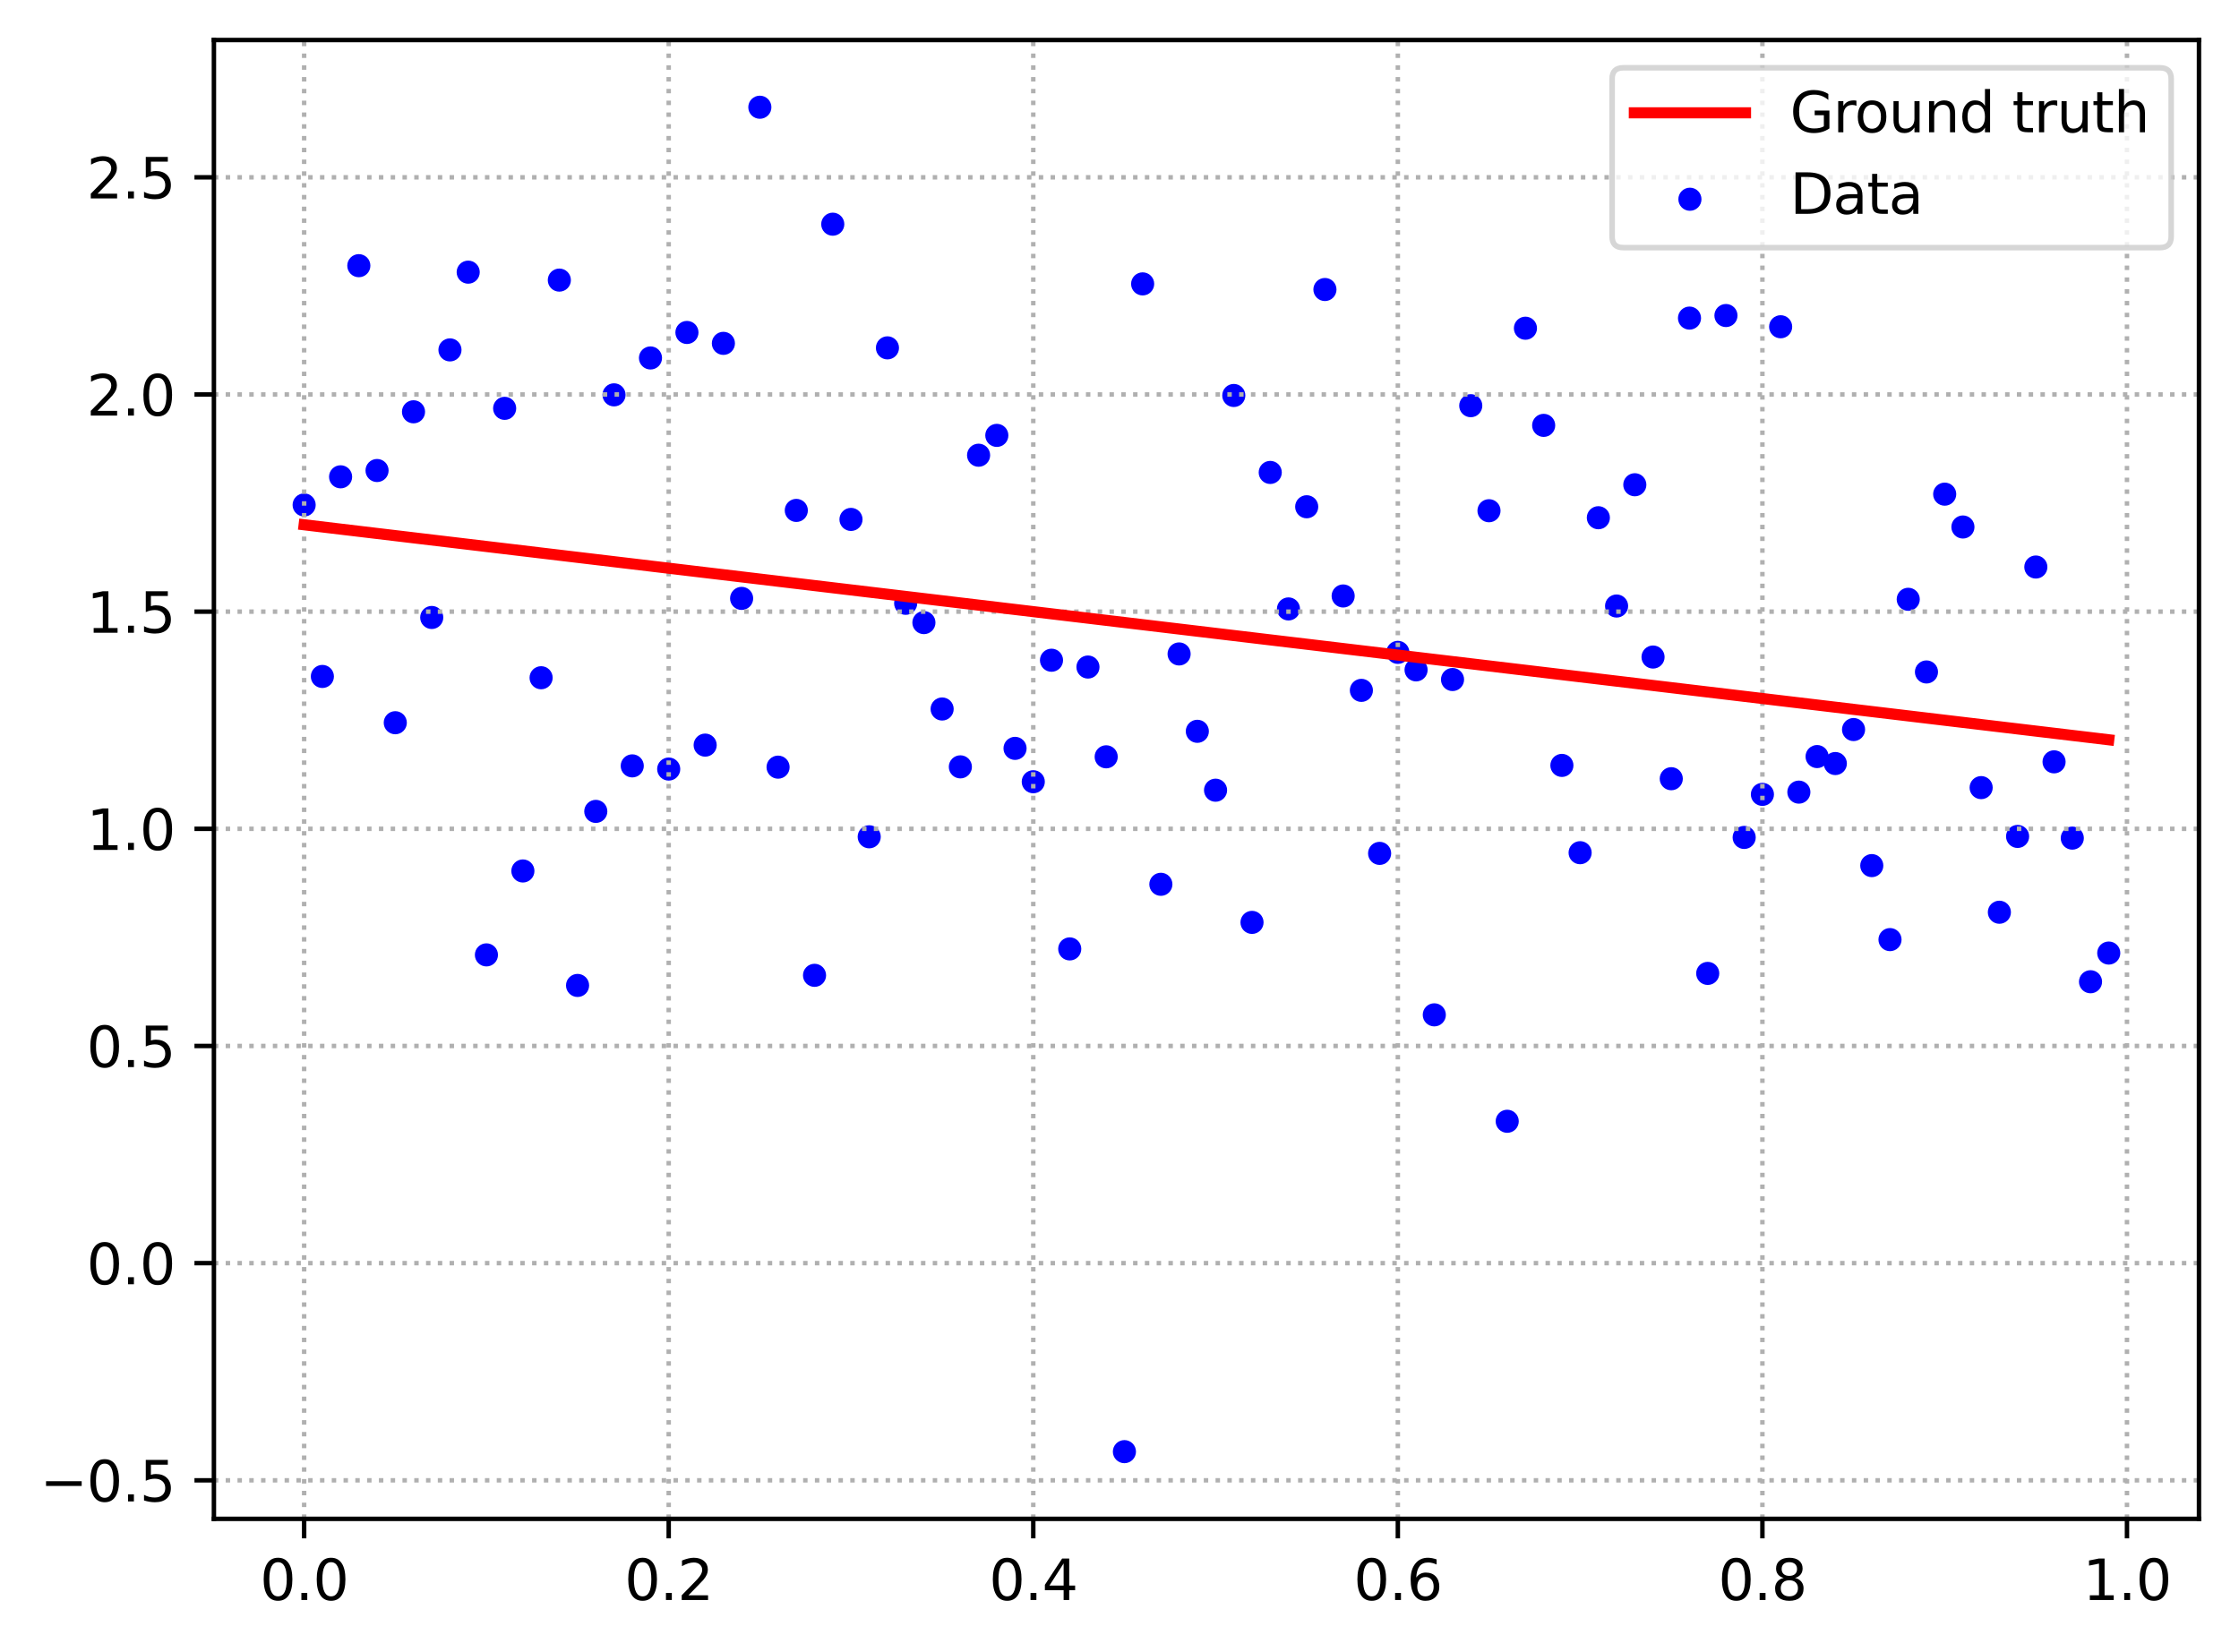 <?xml version="1.0" encoding="utf-8" standalone="no"?>
<!DOCTYPE svg PUBLIC "-//W3C//DTD SVG 1.1//EN"
  "http://www.w3.org/Graphics/SVG/1.1/DTD/svg11.dtd">
<svg xmlns:xlink="http://www.w3.org/1999/xlink" width="402.803pt" height="297.19pt" viewBox="0 0 402.803 297.19" xmlns="http://www.w3.org/2000/svg" version="1.1">
 <defs>
  <style type="text/css">*{stroke-linejoin: round; stroke-linecap: butt}</style>
 </defs>
 <g id="figure_1">
  <g id="patch_1">
   <path d="M 0 297.19 
L 402.803 297.19 
L 402.803 0 
L 0 0 
z
" style="fill: #ffffff"/>
  </g>
  <g id="axes_1">
   <g id="patch_2">
    <path d="M 38.483 273.312 
L 395.603 273.312 
L 395.603 7.2 
L 38.483 7.2 
z
" style="fill: #ffffff"/>
   </g>
   <g id="PathCollection_1">
    <defs>
     <path id="mc134d3440d" d="M 0 1.581 
C 0.419 1.581 0.822 1.415 1.118 1.118 
C 1.415 0.822 1.581 0.419 1.581 0 
C 1.581 -0.419 1.415 -0.822 1.118 -1.118 
C 0.822 -1.415 0.419 -1.581 0 -1.581 
C -0.419 -1.581 -0.822 -1.415 -1.118 -1.118 
C -1.415 -0.822 -1.581 -0.419 -1.581 0 
C -1.581 0.419 -1.415 0.822 -1.118 1.118 
C -0.822 1.415 -0.419 1.581 0 1.581 
z
" style="stroke: #0000ff"/>
    </defs>
    <g clip-path="url(#pfe460ed546)">
     <use xlink:href="#mc134d3440d" x="54.716" y="90.862" style="fill: #0000ff; stroke: #0000ff"/>
     <use xlink:href="#mc134d3440d" x="57.995" y="121.723" style="fill: #0000ff; stroke: #0000ff"/>
     <use xlink:href="#mc134d3440d" x="61.274" y="85.801" style="fill: #0000ff; stroke: #0000ff"/>
     <use xlink:href="#mc134d3440d" x="64.554" y="47.807" style="fill: #0000ff; stroke: #0000ff"/>
     <use xlink:href="#mc134d3440d" x="67.833" y="84.666" style="fill: #0000ff; stroke: #0000ff"/>
     <use xlink:href="#mc134d3440d" x="71.112" y="130.05" style="fill: #0000ff; stroke: #0000ff"/>
     <use xlink:href="#mc134d3440d" x="74.392" y="74.101" style="fill: #0000ff; stroke: #0000ff"/>
     <use xlink:href="#mc134d3440d" x="77.671" y="111.11" style="fill: #0000ff; stroke: #0000ff"/>
     <use xlink:href="#mc134d3440d" x="80.95" y="62.962" style="fill: #0000ff; stroke: #0000ff"/>
     <use xlink:href="#mc134d3440d" x="84.23" y="48.974" style="fill: #0000ff; stroke: #0000ff"/>
     <use xlink:href="#mc134d3440d" x="87.509" y="171.825" style="fill: #0000ff; stroke: #0000ff"/>
     <use xlink:href="#mc134d3440d" x="90.788" y="73.48" style="fill: #0000ff; stroke: #0000ff"/>
     <use xlink:href="#mc134d3440d" x="94.068" y="156.726" style="fill: #0000ff; stroke: #0000ff"/>
     <use xlink:href="#mc134d3440d" x="97.347" y="121.956" style="fill: #0000ff; stroke: #0000ff"/>
     <use xlink:href="#mc134d3440d" x="100.626" y="50.404" style="fill: #0000ff; stroke: #0000ff"/>
     <use xlink:href="#mc134d3440d" x="103.906" y="177.324" style="fill: #0000ff; stroke: #0000ff"/>
     <use xlink:href="#mc134d3440d" x="107.185" y="146.006" style="fill: #0000ff; stroke: #0000ff"/>
     <use xlink:href="#mc134d3440d" x="110.464" y="71.051" style="fill: #0000ff; stroke: #0000ff"/>
     <use xlink:href="#mc134d3440d" x="113.744" y="137.816" style="fill: #0000ff; stroke: #0000ff"/>
     <use xlink:href="#mc134d3440d" x="117.023" y="64.413" style="fill: #0000ff; stroke: #0000ff"/>
     <use xlink:href="#mc134d3440d" x="120.302" y="138.388" style="fill: #0000ff; stroke: #0000ff"/>
     <use xlink:href="#mc134d3440d" x="123.582" y="59.825" style="fill: #0000ff; stroke: #0000ff"/>
     <use xlink:href="#mc134d3440d" x="126.861" y="134.079" style="fill: #0000ff; stroke: #0000ff"/>
     <use xlink:href="#mc134d3440d" x="130.14" y="61.785" style="fill: #0000ff; stroke: #0000ff"/>
     <use xlink:href="#mc134d3440d" x="133.42" y="107.679" style="fill: #0000ff; stroke: #0000ff"/>
     <use xlink:href="#mc134d3440d" x="136.699" y="19.296" style="fill: #0000ff; stroke: #0000ff"/>
     <use xlink:href="#mc134d3440d" x="139.978" y="138.045" style="fill: #0000ff; stroke: #0000ff"/>
     <use xlink:href="#mc134d3440d" x="143.258" y="91.846" style="fill: #0000ff; stroke: #0000ff"/>
     <use xlink:href="#mc134d3440d" x="146.537" y="175.505" style="fill: #0000ff; stroke: #0000ff"/>
     <use xlink:href="#mc134d3440d" x="149.816" y="40.342" style="fill: #0000ff; stroke: #0000ff"/>
     <use xlink:href="#mc134d3440d" x="153.096" y="93.466" style="fill: #0000ff; stroke: #0000ff"/>
     <use xlink:href="#mc134d3440d" x="156.375" y="150.576" style="fill: #0000ff; stroke: #0000ff"/>
     <use xlink:href="#mc134d3440d" x="159.654" y="62.596" style="fill: #0000ff; stroke: #0000ff"/>
     <use xlink:href="#mc134d3440d" x="162.934" y="108.561" style="fill: #0000ff; stroke: #0000ff"/>
     <use xlink:href="#mc134d3440d" x="166.213" y="112.033" style="fill: #0000ff; stroke: #0000ff"/>
     <use xlink:href="#mc134d3440d" x="169.492" y="127.58" style="fill: #0000ff; stroke: #0000ff"/>
     <use xlink:href="#mc134d3440d" x="172.772" y="137.992" style="fill: #0000ff; stroke: #0000ff"/>
     <use xlink:href="#mc134d3440d" x="176.051" y="81.913" style="fill: #0000ff; stroke: #0000ff"/>
     <use xlink:href="#mc134d3440d" x="179.33" y="78.345" style="fill: #0000ff; stroke: #0000ff"/>
     <use xlink:href="#mc134d3440d" x="182.61" y="134.665" style="fill: #0000ff; stroke: #0000ff"/>
     <use xlink:href="#mc134d3440d" x="185.889" y="140.67" style="fill: #0000ff; stroke: #0000ff"/>
     <use xlink:href="#mc134d3440d" x="189.168" y="118.805" style="fill: #0000ff; stroke: #0000ff"/>
     <use xlink:href="#mc134d3440d" x="192.448" y="170.751" style="fill: #0000ff; stroke: #0000ff"/>
     <use xlink:href="#mc134d3440d" x="195.727" y="120.03" style="fill: #0000ff; stroke: #0000ff"/>
     <use xlink:href="#mc134d3440d" x="199.006" y="136.184" style="fill: #0000ff; stroke: #0000ff"/>
     <use xlink:href="#mc134d3440d" x="202.286" y="261.216" style="fill: #0000ff; stroke: #0000ff"/>
     <use xlink:href="#mc134d3440d" x="205.565" y="51.085" style="fill: #0000ff; stroke: #0000ff"/>
     <use xlink:href="#mc134d3440d" x="208.844" y="159.124" style="fill: #0000ff; stroke: #0000ff"/>
     <use xlink:href="#mc134d3440d" x="212.124" y="117.675" style="fill: #0000ff; stroke: #0000ff"/>
     <use xlink:href="#mc134d3440d" x="215.403" y="131.595" style="fill: #0000ff; stroke: #0000ff"/>
     <use xlink:href="#mc134d3440d" x="218.682" y="142.192" style="fill: #0000ff; stroke: #0000ff"/>
     <use xlink:href="#mc134d3440d" x="221.962" y="71.164" style="fill: #0000ff; stroke: #0000ff"/>
     <use xlink:href="#mc134d3440d" x="225.241" y="165.979" style="fill: #0000ff; stroke: #0000ff"/>
     <use xlink:href="#mc134d3440d" x="228.52" y="85.012" style="fill: #0000ff; stroke: #0000ff"/>
     <use xlink:href="#mc134d3440d" x="231.8" y="109.574" style="fill: #0000ff; stroke: #0000ff"/>
     <use xlink:href="#mc134d3440d" x="235.079" y="91.189" style="fill: #0000ff; stroke: #0000ff"/>
     <use xlink:href="#mc134d3440d" x="238.359" y="52.096" style="fill: #0000ff; stroke: #0000ff"/>
     <use xlink:href="#mc134d3440d" x="241.638" y="107.242" style="fill: #0000ff; stroke: #0000ff"/>
     <use xlink:href="#mc134d3440d" x="244.917" y="124.227" style="fill: #0000ff; stroke: #0000ff"/>
     <use xlink:href="#mc134d3440d" x="248.197" y="153.561" style="fill: #0000ff; stroke: #0000ff"/>
     <use xlink:href="#mc134d3440d" x="251.476" y="117.389" style="fill: #0000ff; stroke: #0000ff"/>
     <use xlink:href="#mc134d3440d" x="254.755" y="120.541" style="fill: #0000ff; stroke: #0000ff"/>
     <use xlink:href="#mc134d3440d" x="258.035" y="182.615" style="fill: #0000ff; stroke: #0000ff"/>
     <use xlink:href="#mc134d3440d" x="261.314" y="122.278" style="fill: #0000ff; stroke: #0000ff"/>
     <use xlink:href="#mc134d3440d" x="264.593" y="73" style="fill: #0000ff; stroke: #0000ff"/>
     <use xlink:href="#mc134d3440d" x="267.873" y="91.903" style="fill: #0000ff; stroke: #0000ff"/>
     <use xlink:href="#mc134d3440d" x="271.152" y="201.768" style="fill: #0000ff; stroke: #0000ff"/>
     <use xlink:href="#mc134d3440d" x="274.431" y="59.062" style="fill: #0000ff; stroke: #0000ff"/>
     <use xlink:href="#mc134d3440d" x="277.711" y="76.544" style="fill: #0000ff; stroke: #0000ff"/>
     <use xlink:href="#mc134d3440d" x="280.99" y="137.731" style="fill: #0000ff; stroke: #0000ff"/>
     <use xlink:href="#mc134d3440d" x="284.269" y="153.439" style="fill: #0000ff; stroke: #0000ff"/>
     <use xlink:href="#mc134d3440d" x="287.549" y="93.163" style="fill: #0000ff; stroke: #0000ff"/>
     <use xlink:href="#mc134d3440d" x="290.828" y="109.05" style="fill: #0000ff; stroke: #0000ff"/>
     <use xlink:href="#mc134d3440d" x="294.107" y="87.229" style="fill: #0000ff; stroke: #0000ff"/>
     <use xlink:href="#mc134d3440d" x="297.387" y="118.23" style="fill: #0000ff; stroke: #0000ff"/>
     <use xlink:href="#mc134d3440d" x="300.666" y="140.125" style="fill: #0000ff; stroke: #0000ff"/>
     <use xlink:href="#mc134d3440d" x="303.945" y="57.24" style="fill: #0000ff; stroke: #0000ff"/>
     <use xlink:href="#mc134d3440d" x="307.225" y="175.158" style="fill: #0000ff; stroke: #0000ff"/>
     <use xlink:href="#mc134d3440d" x="310.504" y="56.779" style="fill: #0000ff; stroke: #0000ff"/>
     <use xlink:href="#mc134d3440d" x="313.783" y="150.692" style="fill: #0000ff; stroke: #0000ff"/>
     <use xlink:href="#mc134d3440d" x="317.063" y="142.944" style="fill: #0000ff; stroke: #0000ff"/>
     <use xlink:href="#mc134d3440d" x="320.342" y="58.799" style="fill: #0000ff; stroke: #0000ff"/>
     <use xlink:href="#mc134d3440d" x="323.621" y="142.539" style="fill: #0000ff; stroke: #0000ff"/>
     <use xlink:href="#mc134d3440d" x="326.901" y="136.14" style="fill: #0000ff; stroke: #0000ff"/>
     <use xlink:href="#mc134d3440d" x="330.18" y="137.395" style="fill: #0000ff; stroke: #0000ff"/>
     <use xlink:href="#mc134d3440d" x="333.459" y="131.279" style="fill: #0000ff; stroke: #0000ff"/>
     <use xlink:href="#mc134d3440d" x="336.739" y="155.761" style="fill: #0000ff; stroke: #0000ff"/>
     <use xlink:href="#mc134d3440d" x="340.018" y="169.077" style="fill: #0000ff; stroke: #0000ff"/>
     <use xlink:href="#mc134d3440d" x="343.297" y="107.841" style="fill: #0000ff; stroke: #0000ff"/>
     <use xlink:href="#mc134d3440d" x="346.577" y="120.916" style="fill: #0000ff; stroke: #0000ff"/>
     <use xlink:href="#mc134d3440d" x="349.856" y="88.92" style="fill: #0000ff; stroke: #0000ff"/>
     <use xlink:href="#mc134d3440d" x="353.135" y="94.83" style="fill: #0000ff; stroke: #0000ff"/>
     <use xlink:href="#mc134d3440d" x="356.415" y="141.727" style="fill: #0000ff; stroke: #0000ff"/>
     <use xlink:href="#mc134d3440d" x="359.694" y="164.152" style="fill: #0000ff; stroke: #0000ff"/>
     <use xlink:href="#mc134d3440d" x="362.973" y="150.511" style="fill: #0000ff; stroke: #0000ff"/>
     <use xlink:href="#mc134d3440d" x="366.253" y="102.033" style="fill: #0000ff; stroke: #0000ff"/>
     <use xlink:href="#mc134d3440d" x="369.532" y="137.088" style="fill: #0000ff; stroke: #0000ff"/>
     <use xlink:href="#mc134d3440d" x="372.811" y="150.814" style="fill: #0000ff; stroke: #0000ff"/>
     <use xlink:href="#mc134d3440d" x="376.091" y="176.66" style="fill: #0000ff; stroke: #0000ff"/>
     <use xlink:href="#mc134d3440d" x="379.37" y="171.497" style="fill: #0000ff; stroke: #0000ff"/>
    </g>
   </g>
   <g id="matplotlib.axis_1">
    <g id="xtick_1">
     <g id="line2d_1">
      <path d="M 54.716 273.312 
L 54.716 7.2 
" clip-path="url(#pfe460ed546)" style="fill: none; stroke-dasharray: 0.8,1.32; stroke-dashoffset: 0; stroke: #b0b0b0; stroke-width: 0.8"/>
     </g>
     <g id="line2d_2">
      <defs>
       <path id="m4304c8fb7a" d="M 0 0 
L 0 3.5 
" style="stroke: #000000; stroke-width: 0.8"/>
      </defs>
      <g>
       <use xlink:href="#m4304c8fb7a" x="54.716" y="273.312" style="stroke: #000000; stroke-width: 0.8"/>
      </g>
     </g>
     <g id="text_1">
      <!-- 0.0 -->
      <g transform="translate(46.764 287.91) scale(0.1 -0.1)">
       <defs>
        <path id="DejaVuSans-30" d="M 2034 4250 
Q 1547 4250 1301 3770 
Q 1056 3291 1056 2328 
Q 1056 1369 1301 889 
Q 1547 409 2034 409 
Q 2525 409 2770 889 
Q 3016 1369 3016 2328 
Q 3016 3291 2770 3770 
Q 2525 4250 2034 4250 
z
M 2034 4750 
Q 2819 4750 3233 4129 
Q 3647 3509 3647 2328 
Q 3647 1150 3233 529 
Q 2819 -91 2034 -91 
Q 1250 -91 836 529 
Q 422 1150 422 2328 
Q 422 3509 836 4129 
Q 1250 4750 2034 4750 
z
" transform="scale(0.016)"/>
        <path id="DejaVuSans-2e" d="M 684 794 
L 1344 794 
L 1344 0 
L 684 0 
L 684 794 
z
" transform="scale(0.016)"/>
       </defs>
       <use xlink:href="#DejaVuSans-30"/>
       <use xlink:href="#DejaVuSans-2e" x="63.623"/>
       <use xlink:href="#DejaVuSans-30" x="95.41"/>
      </g>
     </g>
    </g>
    <g id="xtick_2">
     <g id="line2d_3">
      <path d="M 120.302 273.312 
L 120.302 7.2 
" clip-path="url(#pfe460ed546)" style="fill: none; stroke-dasharray: 0.8,1.32; stroke-dashoffset: 0; stroke: #b0b0b0; stroke-width: 0.8"/>
     </g>
     <g id="line2d_4">
      <g>
       <use xlink:href="#m4304c8fb7a" x="120.302" y="273.312" style="stroke: #000000; stroke-width: 0.8"/>
      </g>
     </g>
     <g id="text_2">
      <!-- 0.2 -->
      <g transform="translate(112.351 287.91) scale(0.1 -0.1)">
       <defs>
        <path id="DejaVuSans-32" d="M 1228 531 
L 3431 531 
L 3431 0 
L 469 0 
L 469 531 
Q 828 903 1448 1529 
Q 2069 2156 2228 2338 
Q 2531 2678 2651 2914 
Q 2772 3150 2772 3378 
Q 2772 3750 2511 3984 
Q 2250 4219 1831 4219 
Q 1534 4219 1204 4116 
Q 875 4013 500 3803 
L 500 4441 
Q 881 4594 1212 4672 
Q 1544 4750 1819 4750 
Q 2544 4750 2975 4387 
Q 3406 4025 3406 3419 
Q 3406 3131 3298 2873 
Q 3191 2616 2906 2266 
Q 2828 2175 2409 1742 
Q 1991 1309 1228 531 
z
" transform="scale(0.016)"/>
       </defs>
       <use xlink:href="#DejaVuSans-30"/>
       <use xlink:href="#DejaVuSans-2e" x="63.623"/>
       <use xlink:href="#DejaVuSans-32" x="95.41"/>
      </g>
     </g>
    </g>
    <g id="xtick_3">
     <g id="line2d_5">
      <path d="M 185.889 273.312 
L 185.889 7.2 
" clip-path="url(#pfe460ed546)" style="fill: none; stroke-dasharray: 0.8,1.32; stroke-dashoffset: 0; stroke: #b0b0b0; stroke-width: 0.8"/>
     </g>
     <g id="line2d_6">
      <g>
       <use xlink:href="#m4304c8fb7a" x="185.889" y="273.312" style="stroke: #000000; stroke-width: 0.8"/>
      </g>
     </g>
     <g id="text_3">
      <!-- 0.4 -->
      <g transform="translate(177.938 287.91) scale(0.1 -0.1)">
       <defs>
        <path id="DejaVuSans-34" d="M 2419 4116 
L 825 1625 
L 2419 1625 
L 2419 4116 
z
M 2253 4666 
L 3047 4666 
L 3047 1625 
L 3713 1625 
L 3713 1100 
L 3047 1100 
L 3047 0 
L 2419 0 
L 2419 1100 
L 313 1100 
L 313 1709 
L 2253 4666 
z
" transform="scale(0.016)"/>
       </defs>
       <use xlink:href="#DejaVuSans-30"/>
       <use xlink:href="#DejaVuSans-2e" x="63.623"/>
       <use xlink:href="#DejaVuSans-34" x="95.41"/>
      </g>
     </g>
    </g>
    <g id="xtick_4">
     <g id="line2d_7">
      <path d="M 251.476 273.312 
L 251.476 7.2 
" clip-path="url(#pfe460ed546)" style="fill: none; stroke-dasharray: 0.8,1.32; stroke-dashoffset: 0; stroke: #b0b0b0; stroke-width: 0.8"/>
     </g>
     <g id="line2d_8">
      <g>
       <use xlink:href="#m4304c8fb7a" x="251.476" y="273.312" style="stroke: #000000; stroke-width: 0.8"/>
      </g>
     </g>
     <g id="text_4">
      <!-- 0.6 -->
      <g transform="translate(243.524 287.91) scale(0.1 -0.1)">
       <defs>
        <path id="DejaVuSans-36" d="M 2113 2584 
Q 1688 2584 1439 2293 
Q 1191 2003 1191 1497 
Q 1191 994 1439 701 
Q 1688 409 2113 409 
Q 2538 409 2786 701 
Q 3034 994 3034 1497 
Q 3034 2003 2786 2293 
Q 2538 2584 2113 2584 
z
M 3366 4563 
L 3366 3988 
Q 3128 4100 2886 4159 
Q 2644 4219 2406 4219 
Q 1781 4219 1451 3797 
Q 1122 3375 1075 2522 
Q 1259 2794 1537 2939 
Q 1816 3084 2150 3084 
Q 2853 3084 3261 2657 
Q 3669 2231 3669 1497 
Q 3669 778 3244 343 
Q 2819 -91 2113 -91 
Q 1303 -91 875 529 
Q 447 1150 447 2328 
Q 447 3434 972 4092 
Q 1497 4750 2381 4750 
Q 2619 4750 2861 4703 
Q 3103 4656 3366 4563 
z
" transform="scale(0.016)"/>
       </defs>
       <use xlink:href="#DejaVuSans-30"/>
       <use xlink:href="#DejaVuSans-2e" x="63.623"/>
       <use xlink:href="#DejaVuSans-36" x="95.41"/>
      </g>
     </g>
    </g>
    <g id="xtick_5">
     <g id="line2d_9">
      <path d="M 317.063 273.312 
L 317.063 7.2 
" clip-path="url(#pfe460ed546)" style="fill: none; stroke-dasharray: 0.8,1.32; stroke-dashoffset: 0; stroke: #b0b0b0; stroke-width: 0.8"/>
     </g>
     <g id="line2d_10">
      <g>
       <use xlink:href="#m4304c8fb7a" x="317.063" y="273.312" style="stroke: #000000; stroke-width: 0.8"/>
      </g>
     </g>
     <g id="text_5">
      <!-- 0.8 -->
      <g transform="translate(309.111 287.91) scale(0.1 -0.1)">
       <defs>
        <path id="DejaVuSans-38" d="M 2034 2216 
Q 1584 2216 1326 1975 
Q 1069 1734 1069 1313 
Q 1069 891 1326 650 
Q 1584 409 2034 409 
Q 2484 409 2743 651 
Q 3003 894 3003 1313 
Q 3003 1734 2745 1975 
Q 2488 2216 2034 2216 
z
M 1403 2484 
Q 997 2584 770 2862 
Q 544 3141 544 3541 
Q 544 4100 942 4425 
Q 1341 4750 2034 4750 
Q 2731 4750 3128 4425 
Q 3525 4100 3525 3541 
Q 3525 3141 3298 2862 
Q 3072 2584 2669 2484 
Q 3125 2378 3379 2068 
Q 3634 1759 3634 1313 
Q 3634 634 3220 271 
Q 2806 -91 2034 -91 
Q 1263 -91 848 271 
Q 434 634 434 1313 
Q 434 1759 690 2068 
Q 947 2378 1403 2484 
z
M 1172 3481 
Q 1172 3119 1398 2916 
Q 1625 2713 2034 2713 
Q 2441 2713 2670 2916 
Q 2900 3119 2900 3481 
Q 2900 3844 2670 4047 
Q 2441 4250 2034 4250 
Q 1625 4250 1398 4047 
Q 1172 3844 1172 3481 
z
" transform="scale(0.016)"/>
       </defs>
       <use xlink:href="#DejaVuSans-30"/>
       <use xlink:href="#DejaVuSans-2e" x="63.623"/>
       <use xlink:href="#DejaVuSans-38" x="95.41"/>
      </g>
     </g>
    </g>
    <g id="xtick_6">
     <g id="line2d_11">
      <path d="M 382.649 273.312 
L 382.649 7.2 
" clip-path="url(#pfe460ed546)" style="fill: none; stroke-dasharray: 0.8,1.32; stroke-dashoffset: 0; stroke: #b0b0b0; stroke-width: 0.8"/>
     </g>
     <g id="line2d_12">
      <g>
       <use xlink:href="#m4304c8fb7a" x="382.649" y="273.312" style="stroke: #000000; stroke-width: 0.8"/>
      </g>
     </g>
     <g id="text_6">
      <!-- 1.0 -->
      <g transform="translate(374.698 287.91) scale(0.1 -0.1)">
       <defs>
        <path id="DejaVuSans-31" d="M 794 531 
L 1825 531 
L 1825 4091 
L 703 3866 
L 703 4441 
L 1819 4666 
L 2450 4666 
L 2450 531 
L 3481 531 
L 3481 0 
L 794 0 
L 794 531 
z
" transform="scale(0.016)"/>
       </defs>
       <use xlink:href="#DejaVuSans-31"/>
       <use xlink:href="#DejaVuSans-2e" x="63.623"/>
       <use xlink:href="#DejaVuSans-30" x="95.41"/>
      </g>
     </g>
    </g>
   </g>
   <g id="matplotlib.axis_2">
    <g id="ytick_1">
     <g id="line2d_13">
      <path d="M 38.483 266.374 
L 395.603 266.374 
" clip-path="url(#pfe460ed546)" style="fill: none; stroke-dasharray: 0.8,1.32; stroke-dashoffset: 0; stroke: #b0b0b0; stroke-width: 0.8"/>
     </g>
     <g id="line2d_14">
      <defs>
       <path id="md9aa998b0c" d="M 0 0 
L -3.5 0 
" style="stroke: #000000; stroke-width: 0.8"/>
      </defs>
      <g>
       <use xlink:href="#md9aa998b0c" x="38.483" y="266.374" style="stroke: #000000; stroke-width: 0.8"/>
      </g>
     </g>
     <g id="text_7">
      <!-- −0.5 -->
      <g transform="translate(7.2 270.173) scale(0.1 -0.1)">
       <defs>
        <path id="DejaVuSans-2212" d="M 678 2272 
L 4684 2272 
L 4684 1741 
L 678 1741 
L 678 2272 
z
" transform="scale(0.016)"/>
        <path id="DejaVuSans-35" d="M 691 4666 
L 3169 4666 
L 3169 4134 
L 1269 4134 
L 1269 2991 
Q 1406 3038 1543 3061 
Q 1681 3084 1819 3084 
Q 2600 3084 3056 2656 
Q 3513 2228 3513 1497 
Q 3513 744 3044 326 
Q 2575 -91 1722 -91 
Q 1428 -91 1123 -41 
Q 819 9 494 109 
L 494 744 
Q 775 591 1075 516 
Q 1375 441 1709 441 
Q 2250 441 2565 725 
Q 2881 1009 2881 1497 
Q 2881 1984 2565 2268 
Q 2250 2553 1709 2553 
Q 1456 2553 1204 2497 
Q 953 2441 691 2322 
L 691 4666 
z
" transform="scale(0.016)"/>
       </defs>
       <use xlink:href="#DejaVuSans-2212"/>
       <use xlink:href="#DejaVuSans-30" x="83.789"/>
       <use xlink:href="#DejaVuSans-2e" x="147.412"/>
       <use xlink:href="#DejaVuSans-35" x="179.199"/>
      </g>
     </g>
    </g>
    <g id="ytick_2">
     <g id="line2d_15">
      <path d="M 38.483 227.296 
L 395.603 227.296 
" clip-path="url(#pfe460ed546)" style="fill: none; stroke-dasharray: 0.8,1.32; stroke-dashoffset: 0; stroke: #b0b0b0; stroke-width: 0.8"/>
     </g>
     <g id="line2d_16">
      <g>
       <use xlink:href="#md9aa998b0c" x="38.483" y="227.296" style="stroke: #000000; stroke-width: 0.8"/>
      </g>
     </g>
     <g id="text_8">
      <!-- 0.0 -->
      <g transform="translate(15.58 231.095) scale(0.1 -0.1)">
       <use xlink:href="#DejaVuSans-30"/>
       <use xlink:href="#DejaVuSans-2e" x="63.623"/>
       <use xlink:href="#DejaVuSans-30" x="95.41"/>
      </g>
     </g>
    </g>
    <g id="ytick_3">
     <g id="line2d_17">
      <path d="M 38.483 188.218 
L 395.603 188.218 
" clip-path="url(#pfe460ed546)" style="fill: none; stroke-dasharray: 0.8,1.32; stroke-dashoffset: 0; stroke: #b0b0b0; stroke-width: 0.8"/>
     </g>
     <g id="line2d_18">
      <g>
       <use xlink:href="#md9aa998b0c" x="38.483" y="188.218" style="stroke: #000000; stroke-width: 0.8"/>
      </g>
     </g>
     <g id="text_9">
      <!-- 0.5 -->
      <g transform="translate(15.58 192.017) scale(0.1 -0.1)">
       <use xlink:href="#DejaVuSans-30"/>
       <use xlink:href="#DejaVuSans-2e" x="63.623"/>
       <use xlink:href="#DejaVuSans-35" x="95.41"/>
      </g>
     </g>
    </g>
    <g id="ytick_4">
     <g id="line2d_19">
      <path d="M 38.483 149.14 
L 395.603 149.14 
" clip-path="url(#pfe460ed546)" style="fill: none; stroke-dasharray: 0.8,1.32; stroke-dashoffset: 0; stroke: #b0b0b0; stroke-width: 0.8"/>
     </g>
     <g id="line2d_20">
      <g>
       <use xlink:href="#md9aa998b0c" x="38.483" y="149.14" style="stroke: #000000; stroke-width: 0.8"/>
      </g>
     </g>
     <g id="text_10">
      <!-- 1.0 -->
      <g transform="translate(15.58 152.939) scale(0.1 -0.1)">
       <use xlink:href="#DejaVuSans-31"/>
       <use xlink:href="#DejaVuSans-2e" x="63.623"/>
       <use xlink:href="#DejaVuSans-30" x="95.41"/>
      </g>
     </g>
    </g>
    <g id="ytick_5">
     <g id="line2d_21">
      <path d="M 38.483 110.062 
L 395.603 110.062 
" clip-path="url(#pfe460ed546)" style="fill: none; stroke-dasharray: 0.8,1.32; stroke-dashoffset: 0; stroke: #b0b0b0; stroke-width: 0.8"/>
     </g>
     <g id="line2d_22">
      <g>
       <use xlink:href="#md9aa998b0c" x="38.483" y="110.062" style="stroke: #000000; stroke-width: 0.8"/>
      </g>
     </g>
     <g id="text_11">
      <!-- 1.5 -->
      <g transform="translate(15.58 113.861) scale(0.1 -0.1)">
       <use xlink:href="#DejaVuSans-31"/>
       <use xlink:href="#DejaVuSans-2e" x="63.623"/>
       <use xlink:href="#DejaVuSans-35" x="95.41"/>
      </g>
     </g>
    </g>
    <g id="ytick_6">
     <g id="line2d_23">
      <path d="M 38.483 70.984 
L 395.603 70.984 
" clip-path="url(#pfe460ed546)" style="fill: none; stroke-dasharray: 0.8,1.32; stroke-dashoffset: 0; stroke: #b0b0b0; stroke-width: 0.8"/>
     </g>
     <g id="line2d_24">
      <g>
       <use xlink:href="#md9aa998b0c" x="38.483" y="70.984" style="stroke: #000000; stroke-width: 0.8"/>
      </g>
     </g>
     <g id="text_12">
      <!-- 2.0 -->
      <g transform="translate(15.58 74.783) scale(0.1 -0.1)">
       <use xlink:href="#DejaVuSans-32"/>
       <use xlink:href="#DejaVuSans-2e" x="63.623"/>
       <use xlink:href="#DejaVuSans-30" x="95.41"/>
      </g>
     </g>
    </g>
    <g id="ytick_7">
     <g id="line2d_25">
      <path d="M 38.483 31.905 
L 395.603 31.905 
" clip-path="url(#pfe460ed546)" style="fill: none; stroke-dasharray: 0.8,1.32; stroke-dashoffset: 0; stroke: #b0b0b0; stroke-width: 0.8"/>
     </g>
     <g id="line2d_26">
      <g>
       <use xlink:href="#md9aa998b0c" x="38.483" y="31.905" style="stroke: #000000; stroke-width: 0.8"/>
      </g>
     </g>
     <g id="text_13">
      <!-- 2.5 -->
      <g transform="translate(15.58 35.705) scale(0.1 -0.1)">
       <use xlink:href="#DejaVuSans-32"/>
       <use xlink:href="#DejaVuSans-2e" x="63.623"/>
       <use xlink:href="#DejaVuSans-35" x="95.41"/>
      </g>
     </g>
    </g>
   </g>
   <g id="line2d_27">
    <path d="M 54.716 94.43 
L 57.995 94.821 
L 61.274 95.212 
L 64.554 95.603 
L 67.833 95.994 
L 71.112 96.384 
L 74.392 96.775 
L 77.671 97.166 
L 80.95 97.557 
L 84.23 97.947 
L 87.509 98.338 
L 90.788 98.729 
L 94.068 99.12 
L 97.347 99.511 
L 100.626 99.901 
L 103.906 100.292 
L 107.185 100.683 
L 110.464 101.074 
L 113.744 101.464 
L 117.023 101.855 
L 120.302 102.246 
L 123.582 102.637 
L 126.861 103.028 
L 130.14 103.418 
L 133.42 103.809 
L 136.699 104.2 
L 139.978 104.591 
L 143.258 104.982 
L 146.537 105.372 
L 149.816 105.763 
L 153.096 106.154 
L 156.375 106.545 
L 159.654 106.935 
L 162.934 107.326 
L 166.213 107.717 
L 169.492 108.108 
L 172.772 108.499 
L 176.051 108.889 
L 179.33 109.28 
L 182.61 109.671 
L 185.889 110.062 
L 189.168 110.452 
L 192.448 110.843 
L 195.727 111.234 
L 199.006 111.625 
L 202.286 112.016 
L 205.565 112.406 
L 208.844 112.797 
L 212.124 113.188 
L 215.403 113.579 
L 218.682 113.969 
L 221.962 114.36 
L 225.241 114.751 
L 228.52 115.142 
L 231.8 115.533 
L 235.079 115.923 
L 238.359 116.314 
L 241.638 116.705 
L 244.917 117.096 
L 248.197 117.487 
L 251.476 117.877 
L 254.755 118.268 
L 258.035 118.659 
L 261.314 119.05 
L 264.593 119.44 
L 267.873 119.831 
L 271.152 120.222 
L 274.431 120.613 
L 277.711 121.004 
L 280.99 121.394 
L 284.269 121.785 
L 287.549 122.176 
L 290.828 122.567 
L 294.107 122.957 
L 297.387 123.348 
L 300.666 123.739 
L 303.945 124.13 
L 307.225 124.521 
L 310.504 124.911 
L 313.783 125.302 
L 317.063 125.693 
L 320.342 126.084 
L 323.621 126.475 
L 326.901 126.865 
L 330.18 127.256 
L 333.459 127.647 
L 336.739 128.038 
L 340.018 128.428 
L 343.297 128.819 
L 346.577 129.21 
L 349.856 129.601 
L 353.135 129.992 
L 356.415 130.382 
L 359.694 130.773 
L 362.973 131.164 
L 366.253 131.555 
L 369.532 131.945 
L 372.811 132.336 
L 376.091 132.727 
L 379.37 133.118 
" clip-path="url(#pfe460ed546)" style="fill: none; stroke: #ff0000; stroke-width: 2; stroke-linecap: square"/>
   </g>
   <g id="patch_3">
    <path d="M 38.483 273.312 
L 38.483 7.2 
" style="fill: none; stroke: #000000; stroke-width: 0.8; stroke-linejoin: miter; stroke-linecap: square"/>
   </g>
   <g id="patch_4">
    <path d="M 395.603 273.312 
L 395.603 7.2 
" style="fill: none; stroke: #000000; stroke-width: 0.8; stroke-linejoin: miter; stroke-linecap: square"/>
   </g>
   <g id="patch_5">
    <path d="M 38.483 273.312 
L 395.603 273.312 
" style="fill: none; stroke: #000000; stroke-width: 0.8; stroke-linejoin: miter; stroke-linecap: square"/>
   </g>
   <g id="patch_6">
    <path d="M 38.483 7.2 
L 395.603 7.2 
" style="fill: none; stroke: #000000; stroke-width: 0.8; stroke-linejoin: miter; stroke-linecap: square"/>
   </g>
   <g id="legend_1">
    <g id="patch_7">
     <path d="M 292.022 44.556 
L 388.603 44.556 
Q 390.603 44.556 390.603 42.556 
L 390.603 14.2 
Q 390.603 12.2 388.603 12.2 
L 292.022 12.2 
Q 290.022 12.2 290.022 14.2 
L 290.022 42.556 
Q 290.022 44.556 292.022 44.556 
z
" style="fill: #ffffff; opacity: 0.8; stroke: #cccccc; stroke-linejoin: miter"/>
    </g>
    <g id="line2d_28">
     <path d="M 294.022 20.298 
L 304.022 20.298 
L 314.022 20.298 
" style="fill: none; stroke: #ff0000; stroke-width: 2; stroke-linecap: square"/>
    </g>
    <g id="text_14">
     <!-- Ground truth -->
     <g transform="translate(322.022 23.798) scale(0.1 -0.1)">
      <defs>
       <path id="DejaVuSans-47" d="M 3809 666 
L 3809 1919 
L 2778 1919 
L 2778 2438 
L 4434 2438 
L 4434 434 
Q 4069 175 3628 42 
Q 3188 -91 2688 -91 
Q 1594 -91 976 548 
Q 359 1188 359 2328 
Q 359 3472 976 4111 
Q 1594 4750 2688 4750 
Q 3144 4750 3555 4637 
Q 3966 4525 4313 4306 
L 4313 3634 
Q 3963 3931 3569 4081 
Q 3175 4231 2741 4231 
Q 1884 4231 1454 3753 
Q 1025 3275 1025 2328 
Q 1025 1384 1454 906 
Q 1884 428 2741 428 
Q 3075 428 3337 486 
Q 3600 544 3809 666 
z
" transform="scale(0.016)"/>
       <path id="DejaVuSans-72" d="M 2631 2963 
Q 2534 3019 2420 3045 
Q 2306 3072 2169 3072 
Q 1681 3072 1420 2755 
Q 1159 2438 1159 1844 
L 1159 0 
L 581 0 
L 581 3500 
L 1159 3500 
L 1159 2956 
Q 1341 3275 1631 3429 
Q 1922 3584 2338 3584 
Q 2397 3584 2469 3576 
Q 2541 3569 2628 3553 
L 2631 2963 
z
" transform="scale(0.016)"/>
       <path id="DejaVuSans-6f" d="M 1959 3097 
Q 1497 3097 1228 2736 
Q 959 2375 959 1747 
Q 959 1119 1226 758 
Q 1494 397 1959 397 
Q 2419 397 2687 759 
Q 2956 1122 2956 1747 
Q 2956 2369 2687 2733 
Q 2419 3097 1959 3097 
z
M 1959 3584 
Q 2709 3584 3137 3096 
Q 3566 2609 3566 1747 
Q 3566 888 3137 398 
Q 2709 -91 1959 -91 
Q 1206 -91 779 398 
Q 353 888 353 1747 
Q 353 2609 779 3096 
Q 1206 3584 1959 3584 
z
" transform="scale(0.016)"/>
       <path id="DejaVuSans-75" d="M 544 1381 
L 544 3500 
L 1119 3500 
L 1119 1403 
Q 1119 906 1312 657 
Q 1506 409 1894 409 
Q 2359 409 2629 706 
Q 2900 1003 2900 1516 
L 2900 3500 
L 3475 3500 
L 3475 0 
L 2900 0 
L 2900 538 
Q 2691 219 2414 64 
Q 2138 -91 1772 -91 
Q 1169 -91 856 284 
Q 544 659 544 1381 
z
M 1991 3584 
L 1991 3584 
z
" transform="scale(0.016)"/>
       <path id="DejaVuSans-6e" d="M 3513 2113 
L 3513 0 
L 2938 0 
L 2938 2094 
Q 2938 2591 2744 2837 
Q 2550 3084 2163 3084 
Q 1697 3084 1428 2787 
Q 1159 2491 1159 1978 
L 1159 0 
L 581 0 
L 581 3500 
L 1159 3500 
L 1159 2956 
Q 1366 3272 1645 3428 
Q 1925 3584 2291 3584 
Q 2894 3584 3203 3211 
Q 3513 2838 3513 2113 
z
" transform="scale(0.016)"/>
       <path id="DejaVuSans-64" d="M 2906 2969 
L 2906 4863 
L 3481 4863 
L 3481 0 
L 2906 0 
L 2906 525 
Q 2725 213 2448 61 
Q 2172 -91 1784 -91 
Q 1150 -91 751 415 
Q 353 922 353 1747 
Q 353 2572 751 3078 
Q 1150 3584 1784 3584 
Q 2172 3584 2448 3432 
Q 2725 3281 2906 2969 
z
M 947 1747 
Q 947 1113 1208 752 
Q 1469 391 1925 391 
Q 2381 391 2643 752 
Q 2906 1113 2906 1747 
Q 2906 2381 2643 2742 
Q 2381 3103 1925 3103 
Q 1469 3103 1208 2742 
Q 947 2381 947 1747 
z
" transform="scale(0.016)"/>
       <path id="DejaVuSans-20" transform="scale(0.016)"/>
       <path id="DejaVuSans-74" d="M 1172 4494 
L 1172 3500 
L 2356 3500 
L 2356 3053 
L 1172 3053 
L 1172 1153 
Q 1172 725 1289 603 
Q 1406 481 1766 481 
L 2356 481 
L 2356 0 
L 1766 0 
Q 1100 0 847 248 
Q 594 497 594 1153 
L 594 3053 
L 172 3053 
L 172 3500 
L 594 3500 
L 594 4494 
L 1172 4494 
z
" transform="scale(0.016)"/>
       <path id="DejaVuSans-68" d="M 3513 2113 
L 3513 0 
L 2938 0 
L 2938 2094 
Q 2938 2591 2744 2837 
Q 2550 3084 2163 3084 
Q 1697 3084 1428 2787 
Q 1159 2491 1159 1978 
L 1159 0 
L 581 0 
L 581 4863 
L 1159 4863 
L 1159 2956 
Q 1366 3272 1645 3428 
Q 1925 3584 2291 3584 
Q 2894 3584 3203 3211 
Q 3513 2838 3513 2113 
z
" transform="scale(0.016)"/>
      </defs>
      <use xlink:href="#DejaVuSans-47"/>
      <use xlink:href="#DejaVuSans-72" x="77.49"/>
      <use xlink:href="#DejaVuSans-6f" x="116.354"/>
      <use xlink:href="#DejaVuSans-75" x="177.535"/>
      <use xlink:href="#DejaVuSans-6e" x="240.914"/>
      <use xlink:href="#DejaVuSans-64" x="304.293"/>
      <use xlink:href="#DejaVuSans-20" x="367.77"/>
      <use xlink:href="#DejaVuSans-74" x="399.557"/>
      <use xlink:href="#DejaVuSans-72" x="438.766"/>
      <use xlink:href="#DejaVuSans-75" x="479.879"/>
      <use xlink:href="#DejaVuSans-74" x="543.258"/>
      <use xlink:href="#DejaVuSans-68" x="582.467"/>
     </g>
    </g>
    <g id="PathCollection_2">
     <g>
      <use xlink:href="#mc134d3440d" x="304.022" y="35.852" style="fill: #0000ff; stroke: #0000ff"/>
     </g>
    </g>
    <g id="text_15">
     <!-- Data -->
     <g transform="translate(322.022 38.477) scale(0.1 -0.1)">
      <defs>
       <path id="DejaVuSans-44" d="M 1259 4147 
L 1259 519 
L 2022 519 
Q 2988 519 3436 956 
Q 3884 1394 3884 2338 
Q 3884 3275 3436 3711 
Q 2988 4147 2022 4147 
L 1259 4147 
z
M 628 4666 
L 1925 4666 
Q 3281 4666 3915 4102 
Q 4550 3538 4550 2338 
Q 4550 1131 3912 565 
Q 3275 0 1925 0 
L 628 0 
L 628 4666 
z
" transform="scale(0.016)"/>
       <path id="DejaVuSans-61" d="M 2194 1759 
Q 1497 1759 1228 1600 
Q 959 1441 959 1056 
Q 959 750 1161 570 
Q 1363 391 1709 391 
Q 2188 391 2477 730 
Q 2766 1069 2766 1631 
L 2766 1759 
L 2194 1759 
z
M 3341 1997 
L 3341 0 
L 2766 0 
L 2766 531 
Q 2569 213 2275 61 
Q 1981 -91 1556 -91 
Q 1019 -91 701 211 
Q 384 513 384 1019 
Q 384 1609 779 1909 
Q 1175 2209 1959 2209 
L 2766 2209 
L 2766 2266 
Q 2766 2663 2505 2880 
Q 2244 3097 1772 3097 
Q 1472 3097 1187 3025 
Q 903 2953 641 2809 
L 641 3341 
Q 956 3463 1253 3523 
Q 1550 3584 1831 3584 
Q 2591 3584 2966 3190 
Q 3341 2797 3341 1997 
z
" transform="scale(0.016)"/>
      </defs>
      <use xlink:href="#DejaVuSans-44"/>
      <use xlink:href="#DejaVuSans-61" x="77.002"/>
      <use xlink:href="#DejaVuSans-74" x="138.281"/>
      <use xlink:href="#DejaVuSans-61" x="177.49"/>
     </g>
    </g>
   </g>
  </g>
 </g>
 <defs>
  <clipPath id="pfe460ed546">
   <rect x="38.483" y="7.2" width="357.12" height="266.112"/>
  </clipPath>
 </defs>
</svg>